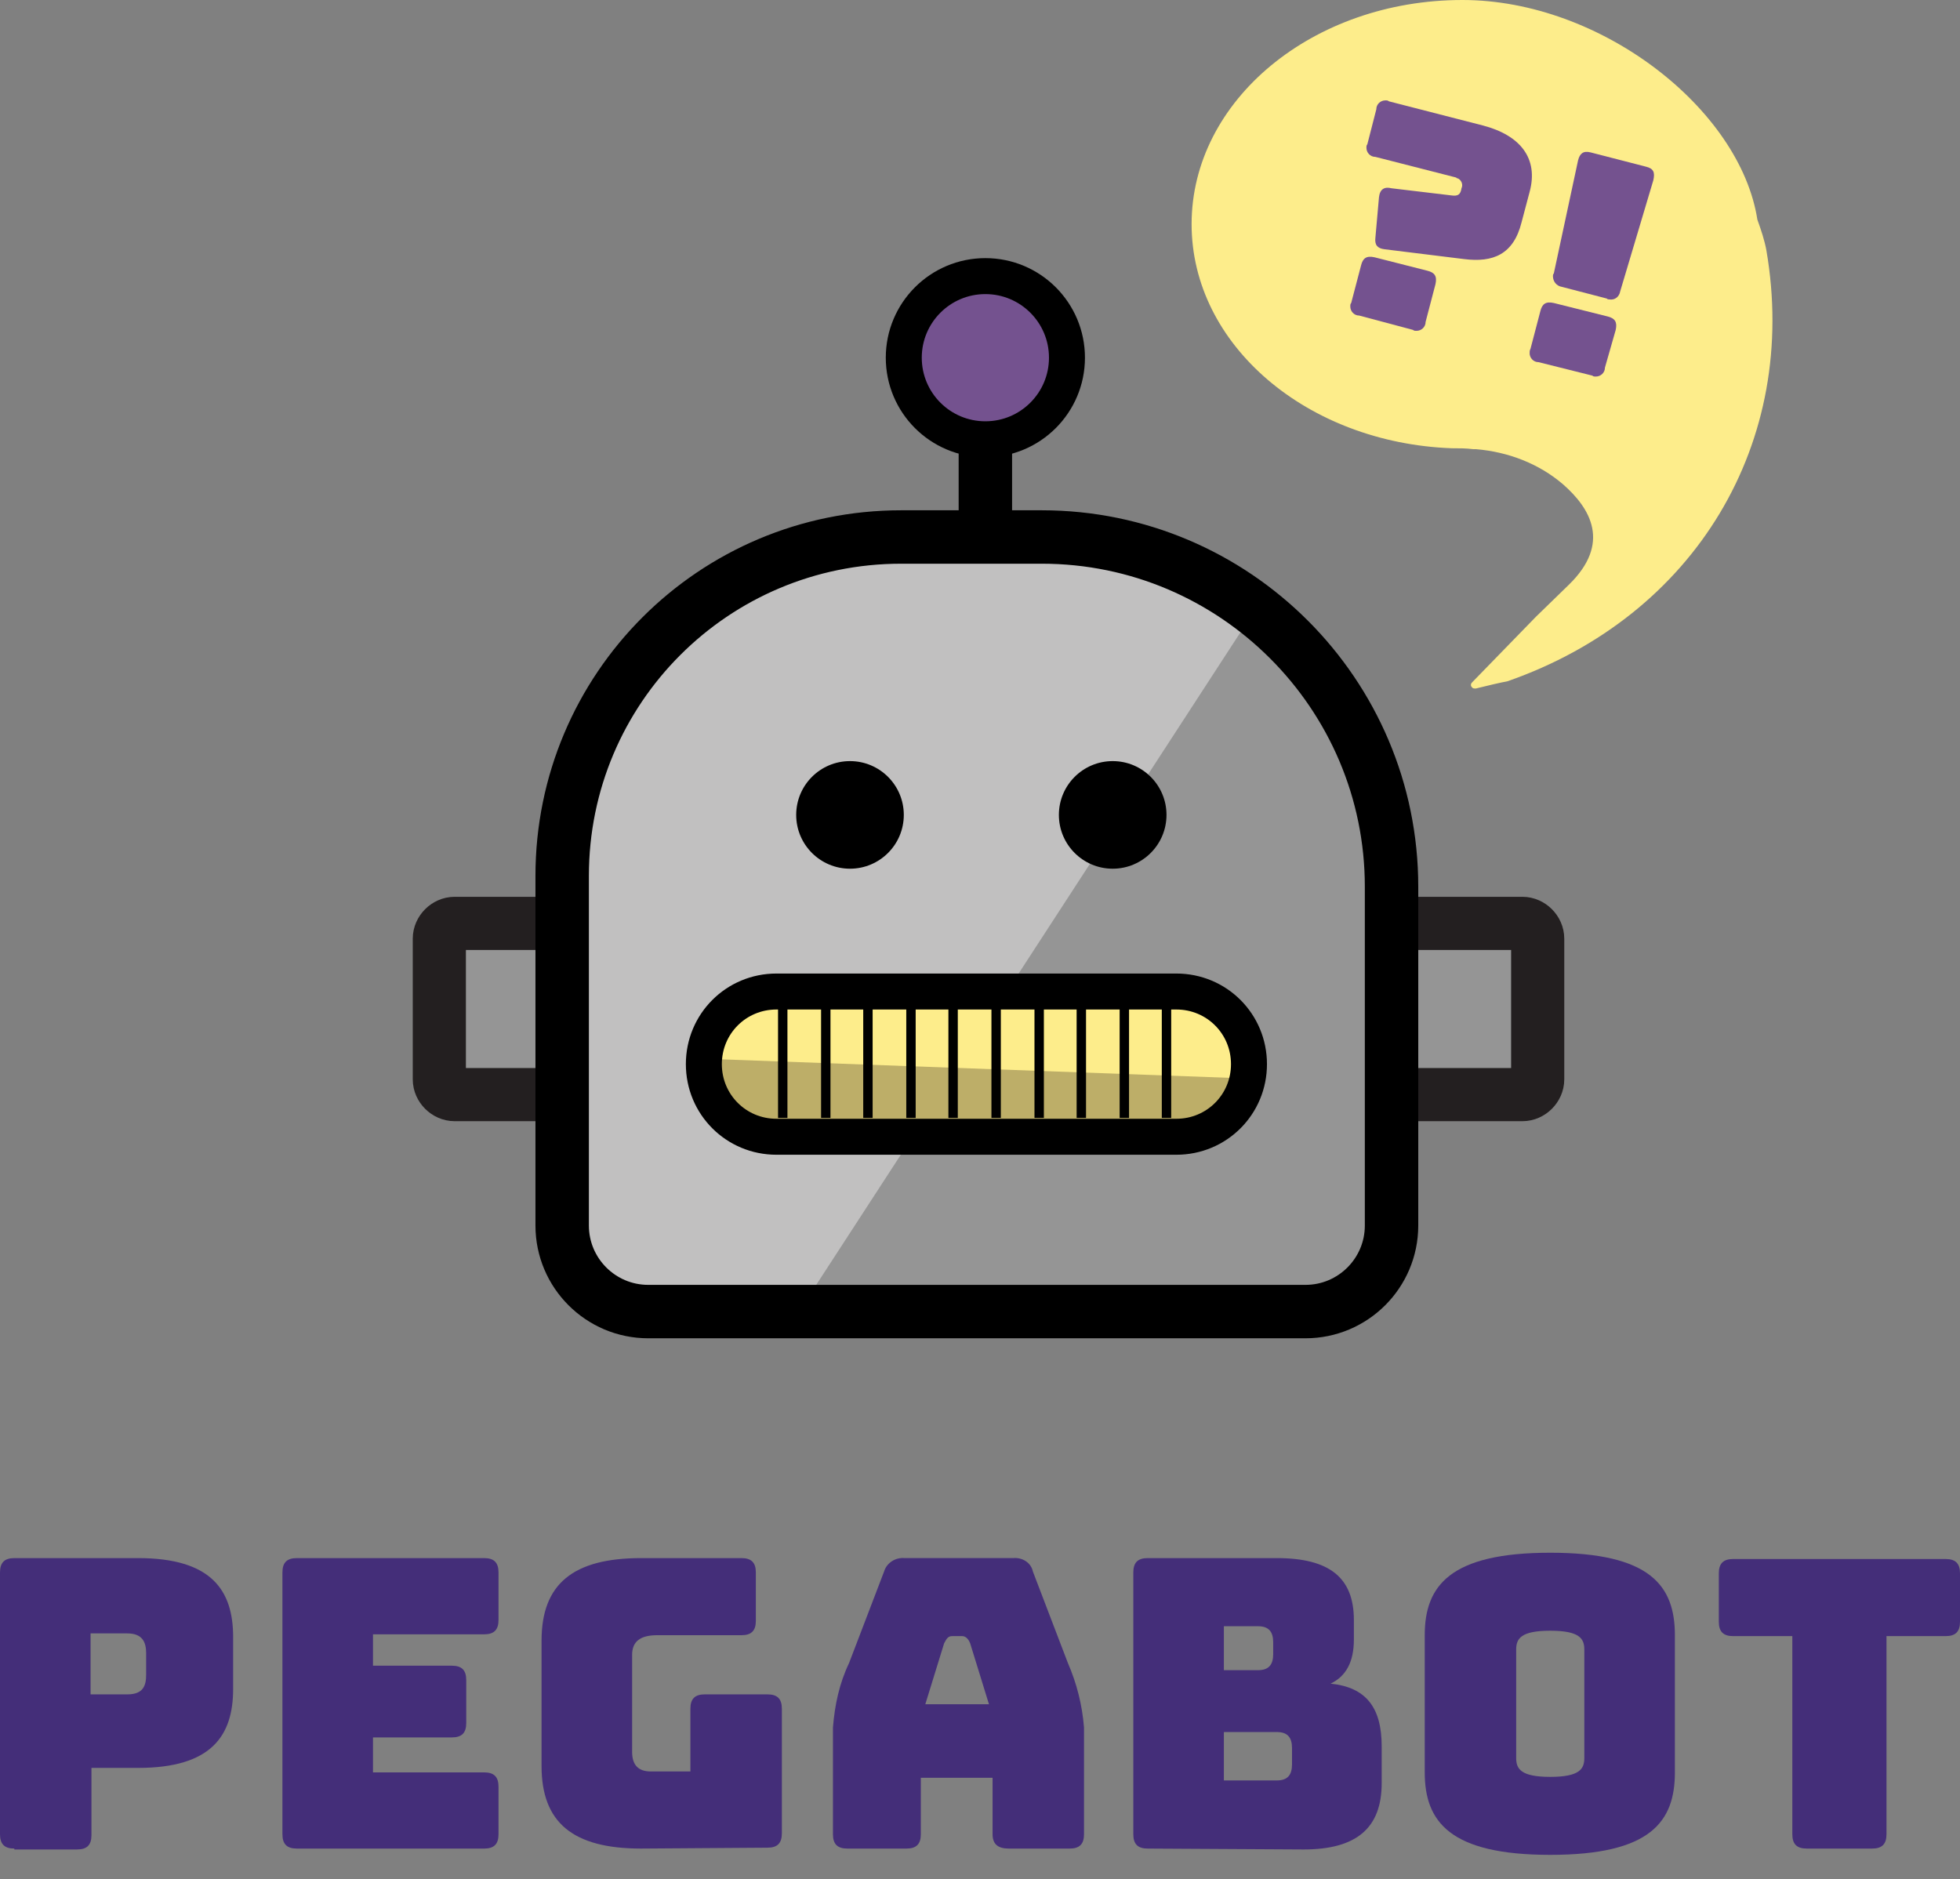 <?xml version="1.0" encoding="UTF-8" standalone="no"?><!DOCTYPE svg PUBLIC "-//W3C//DTD SVG 1.1//EN" "http://www.w3.org/Graphics/SVG/1.1/DTD/svg11.dtd"><svg width="73" height="70" viewBox="0 0 73 70" version="1.1" xmlns="http://www.w3.org/2000/svg" xmlns:xlink="http://www.w3.org/1999/xlink" xml:space="preserve" xmlns:serif="http://www.serif.com/" style="fill-rule:evenodd;clip-rule:evenodd;stroke-miterlimit:10;"><rect x="0" y="0" width="73" height="70" fill="#808080" stroke="none"/><path d="M0.534,68.859c-0.367,0 -0.534,-0.167 -0.534,-0.534l0,-9.751c0,-0.368 0.167,-0.535 0.534,-0.535l4.609,0c2.738,0 3.54,1.203 3.54,2.939l-0,1.937c-0,1.736 -0.802,2.939 -3.54,2.939l-1.737,-0l0,2.504c0,0.368 -0.167,0.534 -0.534,0.534l-2.338,0l0,-0.033Zm2.839,-5.744l1.369,0c0.601,0 0.701,-0.334 0.701,-0.734l0,-0.802c0,-0.401 -0.133,-0.735 -0.701,-0.735l-1.369,0l-0,2.271Z" style="fill:#442e79;fill-rule:nonzero;"/><path d="M11.054,68.859c-0.368,0 -0.535,-0.167 -0.535,-0.534l0,-9.751c0,-0.368 0.167,-0.535 0.535,-0.535l6.979,0c0.367,0 0.534,0.167 0.534,0.535l0,1.77c0,0.367 -0.167,0.534 -0.534,0.534l-4.141,-0l0,1.169l2.939,-0c0.367,-0 0.534,0.167 0.534,0.534l0,1.603c0,0.367 -0.167,0.534 -0.534,0.534l-2.939,0l0,1.303l4.141,-0c0.367,-0 0.534,0.167 0.534,0.534l0,1.77c0,0.367 -0.167,0.534 -0.534,0.534l-6.979,0Z" style="fill:#442e79;fill-rule:nonzero;"/><path d="M23.877,68.859c-2.538,0 -3.707,-0.968 -3.707,-3.072l0,-4.675c0,-2.104 1.169,-3.073 3.707,-3.073l3.74,0c0.367,0 0.534,0.167 0.534,0.535l0,1.803c0,0.367 -0.167,0.534 -0.534,0.534l-3.139,0c-0.634,0 -0.935,0.234 -0.935,0.735l0,3.607c0,0.5 0.234,0.734 0.701,0.734l1.47,0l-0,-2.337c-0,-0.368 0.167,-0.535 0.534,-0.535l2.338,0c0.367,0 0.534,0.167 0.534,0.535l-0,4.641c-0,0.368 -0.167,0.535 -0.534,0.535l-4.709,0.033Z" style="fill:#442e79;fill-rule:nonzero;"/><path d="M33.762,68.859l-2.204,0c-0.368,0 -0.535,-0.167 -0.535,-0.534l0,-3.974c0.067,-0.835 0.234,-1.636 0.601,-2.405l1.303,-3.406c0.1,-0.334 0.434,-0.534 0.768,-0.501l4.041,0c0.334,-0.033 0.667,0.167 0.734,0.501l1.303,3.406c0.334,0.769 0.534,1.57 0.601,2.405l-0,3.974c-0,0.367 -0.167,0.534 -0.535,0.534l-2.27,0c-0.401,0 -0.601,-0.167 -0.601,-0.534l-0,-2.104l-2.672,-0l-0,2.104c-0,0.367 -0.167,0.534 -0.534,0.534Zm0.701,-5.376l2.371,-0l-0.701,-2.271c-0.067,-0.167 -0.167,-0.267 -0.301,-0.267l-0.367,-0c-0.134,-0 -0.201,0.066 -0.301,0.267l-0.701,2.271Z" style="fill:#442e79;fill-rule:nonzero;"/><path d="M42.745,68.859c-0.368,0 -0.535,-0.167 -0.535,-0.534l0,-9.751c0,-0.368 0.167,-0.535 0.535,-0.535l4.809,0c1.97,0 2.871,0.735 2.871,2.305l0,0.734c0,0.835 -0.3,1.369 -0.868,1.637c1.303,0.133 1.904,0.868 1.904,2.337l-0,1.369c-0,1.67 -0.935,2.471 -2.906,2.471l-5.81,-0.033Zm2.838,-6.645l1.269,-0c0.401,-0 0.568,-0.201 0.568,-0.601l-0,-0.435c-0,-0.4 -0.167,-0.601 -0.568,-0.601l-1.269,0l0,1.637Zm0,4.107l1.971,0c0.4,0 0.567,-0.2 0.567,-0.601l0,-0.601c0,-0.401 -0.167,-0.601 -0.567,-0.601l-1.971,-0l0,1.803Z" style="fill:#442e79;fill-rule:nonzero;"/><path d="M57.739,69.093c-3.74,-0 -4.675,-1.236 -4.675,-3.072l-0,-5.11c-0,-1.836 0.935,-3.072 4.675,-3.072c3.74,-0 4.642,1.236 4.642,3.072l-0,5.11c-0,1.836 -0.902,3.072 -4.642,3.072Zm-0,-2.905c1.102,-0 1.269,-0.301 1.269,-0.702l-0,-4.04c-0,-0.401 -0.167,-0.702 -1.269,-0.702c-1.102,0 -1.269,0.301 -1.269,0.702l-0,4.04c-0,0.401 0.167,0.702 1.269,0.702Z" style="fill:#442e79;fill-rule:nonzero;"/><path d="M67.29,68.859c-0.368,0 -0.535,-0.167 -0.535,-0.534l0,-7.38l-2.204,-0c-0.367,-0 -0.534,-0.167 -0.534,-0.535l-0,-1.803c-0,-0.367 0.167,-0.534 0.534,-0.534l7.915,-0c0.367,-0 0.534,0.167 0.534,0.534l-0,1.803c-0,0.368 -0.167,0.535 -0.534,0.535l-2.204,-0l-0,7.38c-0,0.367 -0.167,0.534 -0.535,0.534l-2.437,0Z" style="fill:#442e79;fill-rule:nonzero;"/><path d="M65.453,8.182c-0.635,-4.108 -5.811,-8.182 -10.987,-8.182c-5.577,0 -10.085,3.74 -10.085,8.349c0,4.508 4.308,8.148 9.684,8.348c0.268,0 0.535,0 0.802,0.034l0.1,-0c1.202,0.1 2.338,0.534 3.239,1.302c1.036,0.902 1.804,2.204 0.234,3.74l-1.236,1.202l-2.371,2.438c-0.066,0.067 -0.066,0.134 0,0.2c0.034,0.034 0.067,0.034 0.134,0.034c0.401,-0.1 0.968,-0.234 1.169,-0.267c7.013,-2.438 10.886,-8.917 9.651,-16.063c-0.067,-0.367 -0.201,-0.768 -0.334,-1.135Z" style="fill:#fded8b;fill-rule:nonzero;"/><path d="M51.561,9.284c-0.267,-0.034 -0.367,-0.167 -0.334,-0.435l0.133,-1.502c0.034,-0.301 0.201,-0.401 0.468,-0.334l2.237,0.267c0.234,0.033 0.334,-0.033 0.368,-0.267c0.067,-0.134 -0,-0.301 -0.134,-0.368c-0.033,0 -0.033,0 -0.067,-0.033l-3.005,-0.768c-0.2,0 -0.334,-0.167 -0.334,-0.334c-0,-0.067 -0,-0.1 0.033,-0.134l0.334,-1.302c0,-0.2 0.167,-0.334 0.334,-0.334c0.067,0 0.1,0 0.134,0.034l3.506,0.901c1.403,0.368 2.071,1.236 1.737,2.471l-0.301,1.136c-0.3,1.202 -1.068,1.503 -2.137,1.369l-2.972,-0.367Zm-0.935,2.471c-0.201,-0 -0.334,-0.167 -0.334,-0.334c-0,-0.067 -0,-0.1 0.033,-0.134l0.368,-1.402c0.066,-0.267 0.2,-0.368 0.501,-0.301l1.97,0.501c0.267,0.067 0.367,0.2 0.3,0.501l-0.367,1.403c-0,0.2 -0.167,0.334 -0.334,0.334c-0.067,-0 -0.1,-0 -0.134,-0.034l-2.003,-0.534Z" style="fill:#74528f;fill-rule:nonzero;"/><path d="M58.173,10.686c-0.2,-0.033 -0.334,-0.2 -0.334,-0.401c-0,-0.033 -0,-0.066 0.033,-0.1l0.902,-4.207c0.067,-0.268 0.2,-0.368 0.468,-0.301l2.07,0.534c0.267,0.067 0.334,0.201 0.267,0.501l-1.235,4.141c-0.034,0.201 -0.201,0.334 -0.401,0.301c-0.034,-0 -0.067,-0 -0.1,-0.034l-1.67,-0.434Zm-0.868,2.805c-0.201,0 -0.334,-0.167 -0.334,-0.334c-0,-0.066 -0,-0.1 0.033,-0.167l0.367,-1.402c0.067,-0.267 0.201,-0.368 0.501,-0.301l2.004,0.501c0.267,0.067 0.367,0.201 0.301,0.501l-0.401,1.403c-0,0.2 -0.167,0.334 -0.334,0.334c-0.067,-0 -0.1,-0 -0.134,-0.034l-2.003,-0.501Z" style="fill:#74528f;fill-rule:nonzero;"/><path d="M52.129,34.396l4.575,0c0.3,0 0.567,0.267 0.567,0.568l0,5.243c0,0.3 -0.267,0.567 -0.567,0.567l-4.575,0c-0.301,0 -0.568,-0.267 -0.568,-0.567l-0,-5.243c-0,-0.301 0.267,-0.568 0.568,-0.568Z" style="fill:#959595;fill-rule:nonzero;stroke:#231f20;stroke-width:1.98px;"/><path d="M16.931,34.396l4.575,0c0.3,0 0.568,0.267 0.568,0.568l-0,5.243c-0,0.3 -0.268,0.567 -0.568,0.567l-4.575,0c-0.301,0 -0.568,-0.267 -0.568,-0.567l0,-5.243c0,-0.301 0.267,-0.568 0.568,-0.568Z" style="fill:#959595;fill-rule:nonzero;stroke:#231f20;stroke-width:1.98px;"/><path d="M33.895,20.003l5.243,0c7.18,0 13.024,5.844 13.024,13.024l-0,12.623c-0,1.77 -1.436,3.206 -3.206,3.206l-24.511,-0c-1.77,-0 -3.206,-1.436 -3.206,-3.206l-0,-13.024c-0,-6.979 5.677,-12.623 12.656,-12.623Z" style="fill:#c1c0c0;fill-rule:nonzero;"/><path d="M36.7,16.296l0,3.707" style="fill:none;fill-rule:nonzero;stroke:#000;stroke-width:1.99px;"/><circle cx="36.7" cy="13.324" r="3.039" style="fill:#74528f;stroke:#000;stroke-width:1.34px;"/><path d="M52.262,41.476l0,-8.315c0,-4.208 -2.204,-7.948 -5.577,-10.353l-16.997,26.148l21.071,-0.534c0.668,-2.271 1.169,-4.575 1.503,-6.946Z" style="fill:#959595;fill-rule:nonzero;"/><circle cx="31.658" cy="30.355" r="2.004"/><circle cx="41.442" cy="30.355" r="2.004"/><path d="M28.919,36.934l14.894,0c1.503,0 2.705,1.202 2.705,2.705c0,1.503 -1.202,2.705 -2.705,2.705l-14.894,0c-1.502,0 -2.704,-1.202 -2.704,-2.705c-0,-1.503 1.202,-2.705 2.704,-2.705Z" style="fill:#fded8b;fill-rule:nonzero;"/><path d="M26.281,39.439l20.171,0.734l-1.269,1.937l-17.098,0l-1.804,-2.671Z" style="fill:#bdae68;fill-rule:nonzero;"/><path d="M29.153,37.335l0,4.308" style="fill:none;fill-rule:nonzero;stroke:#000;stroke-width:0.35px;"/><path d="M30.756,37.335l0,4.308" style="fill:none;fill-rule:nonzero;stroke:#000;stroke-width:0.35px;"/><path d="M32.326,37.335l-0,4.308" style="fill:none;fill-rule:nonzero;stroke:#000;stroke-width:0.35px;"/><path d="M33.929,37.335l-0,4.308" style="fill:none;fill-rule:nonzero;stroke:#000;stroke-width:0.35px;"/><path d="M35.498,37.335l0,4.308" style="fill:none;fill-rule:nonzero;stroke:#000;stroke-width:0.35px;"/><path d="M37.101,37.335l0,4.308" style="fill:none;fill-rule:nonzero;stroke:#000;stroke-width:0.35px;"/><path d="M38.704,37.335l0,4.308" style="fill:none;fill-rule:nonzero;stroke:#000;stroke-width:0.35px;"/><path d="M40.274,37.335l-0,4.308" style="fill:none;fill-rule:nonzero;stroke:#000;stroke-width:0.35px;"/><path d="M41.876,37.335l0,4.308" style="fill:none;fill-rule:nonzero;stroke:#000;stroke-width:0.35px;"/><path d="M43.446,37.335l0,4.308" style="fill:none;fill-rule:nonzero;stroke:#000;stroke-width:0.35px;"/><path d="M28.919,36.934l14.894,0c1.503,0 2.705,1.202 2.705,2.705c0,1.503 -1.202,2.705 -2.705,2.705l-14.894,0c-1.502,0 -2.704,-1.202 -2.704,-2.705c-0,-1.503 1.202,-2.705 2.704,-2.705Z" style="fill:none;fill-rule:nonzero;stroke:#000;stroke-width:1.34px;"/><path d="M33.561,20.003l5.243,0c7.18,0 13.024,5.844 13.024,13.024l-0,12.623c-0,1.77 -1.436,3.206 -3.206,3.206l-24.478,-0c-1.77,-0 -3.206,-1.436 -3.206,-3.206l0,-13.024c0,-6.979 5.644,-12.623 12.623,-12.623Z" style="fill:none;fill-rule:nonzero;stroke:#000;stroke-width:1.99px;"/></svg>
